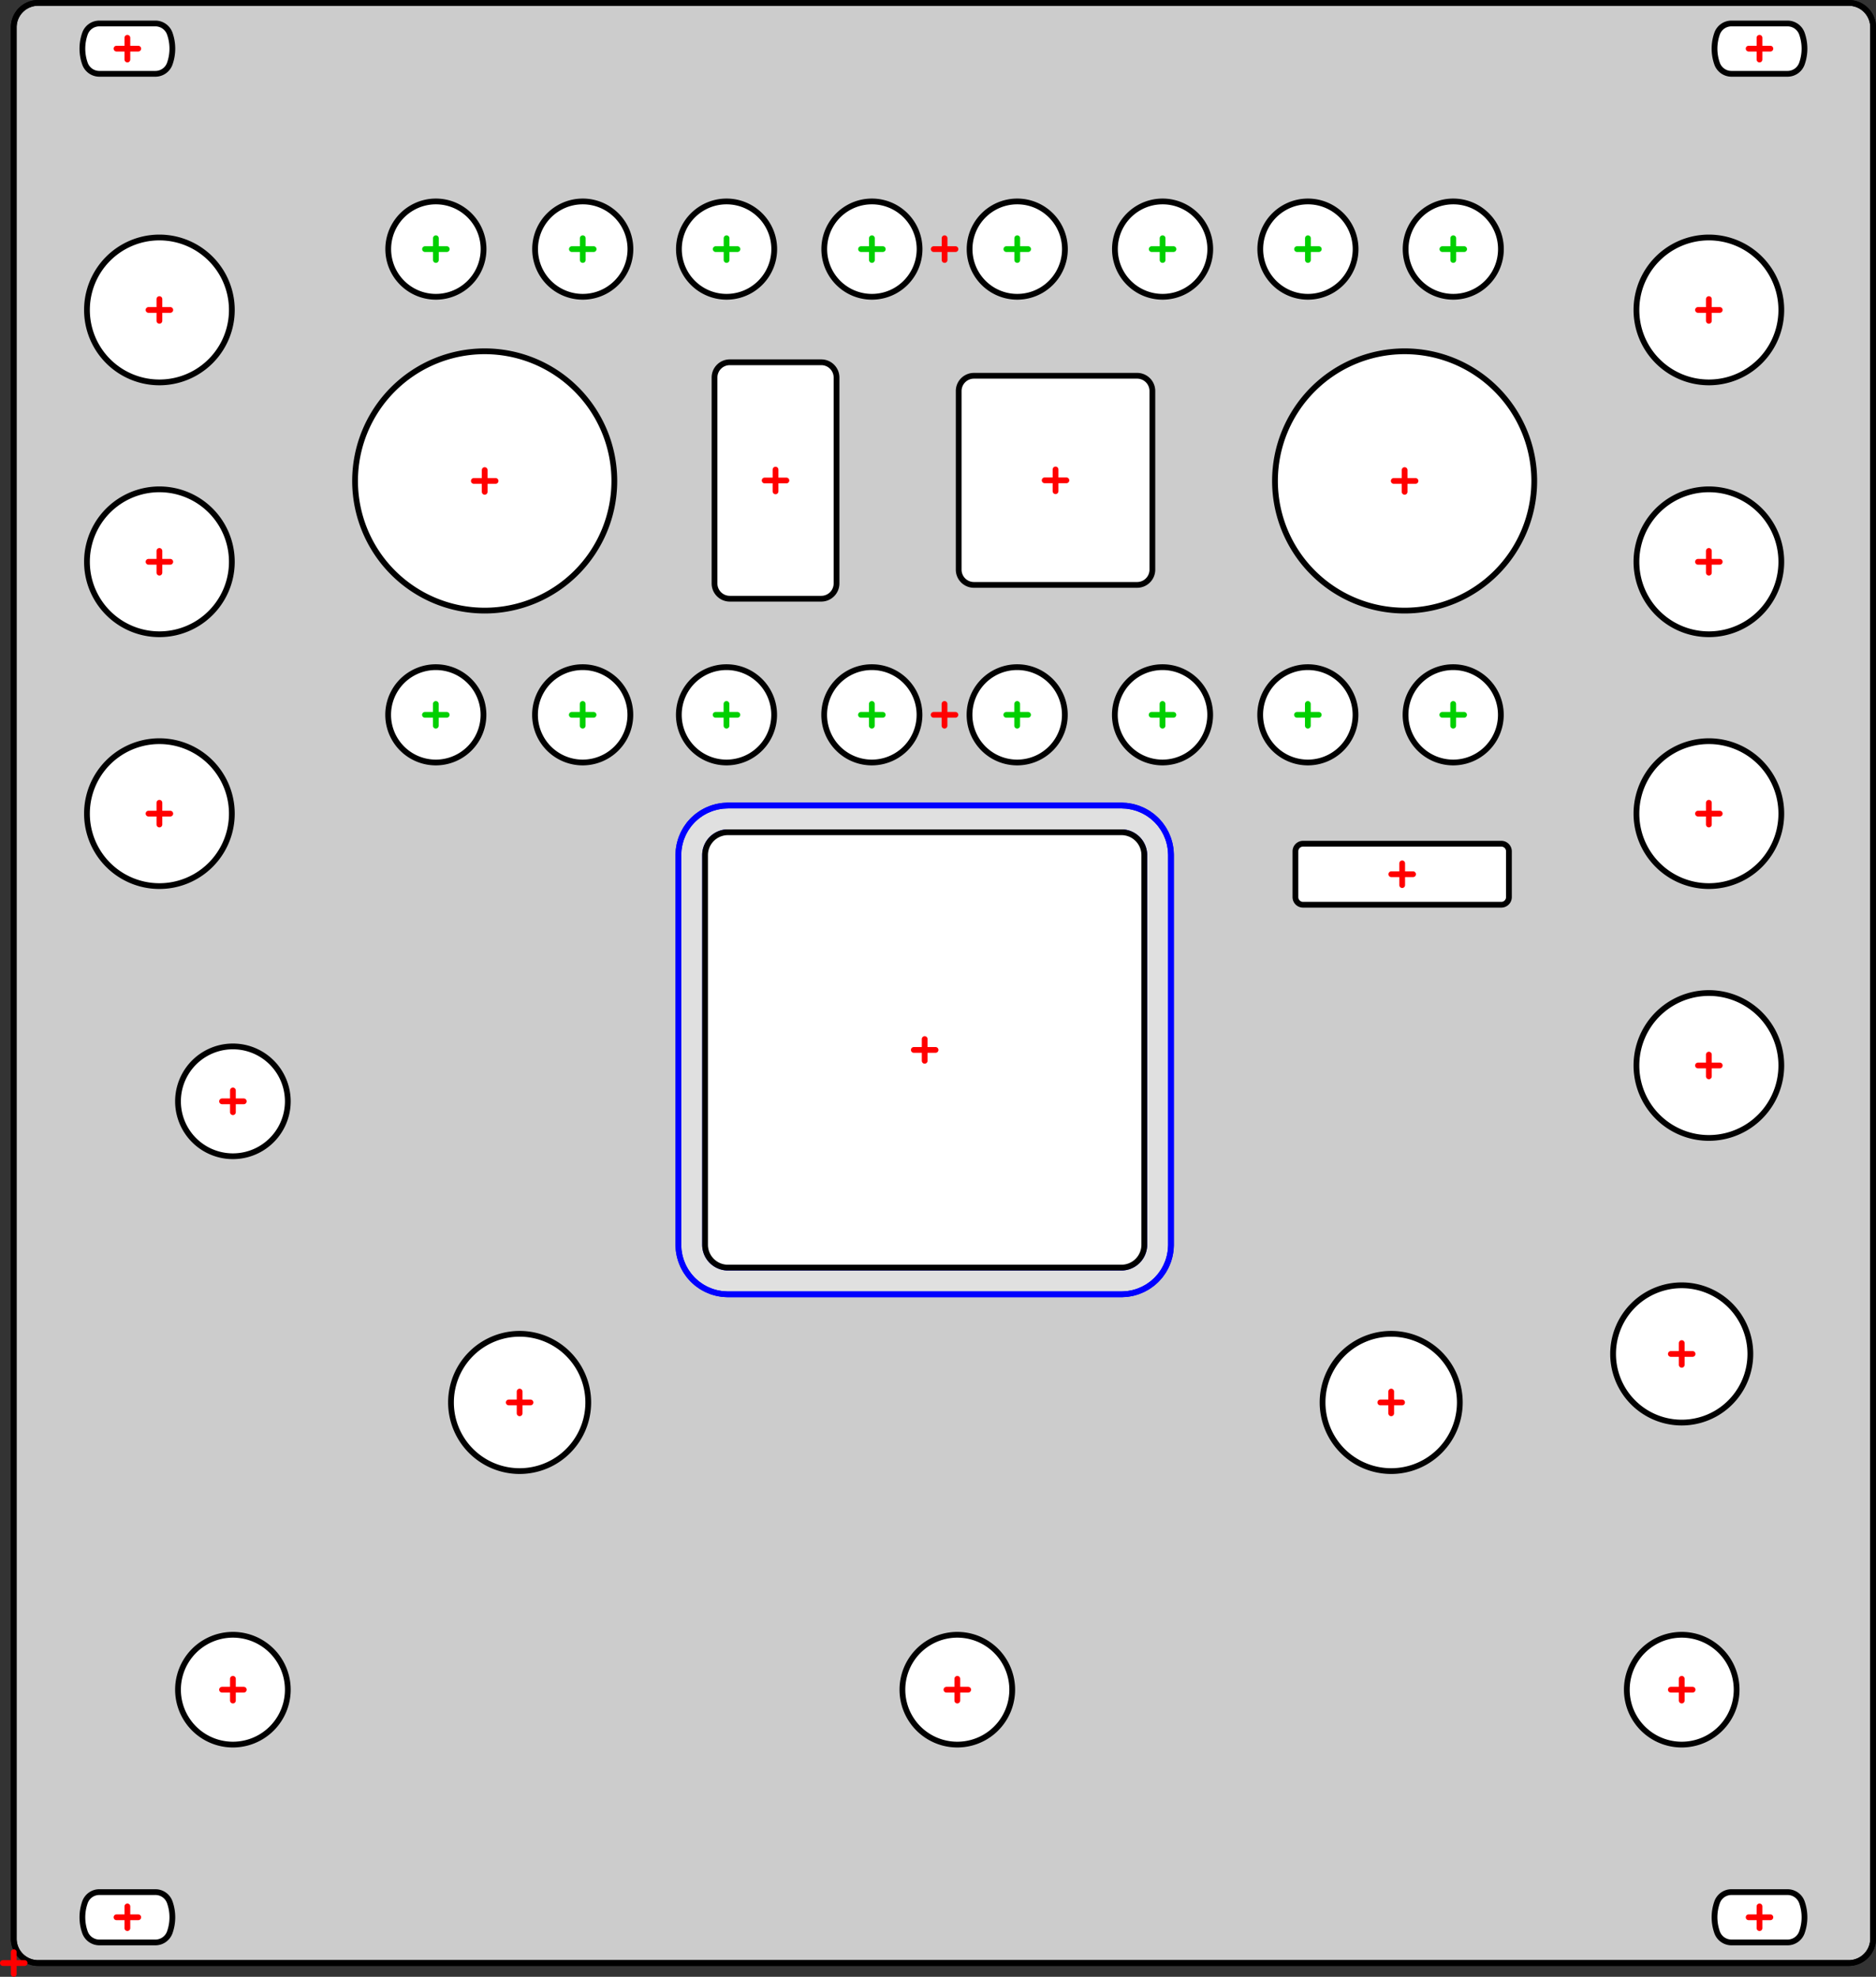 <svg xmlns="http://www.w3.org/2000/svg" xmlns:svg="http://www.w3.org/2000/svg" id="svg200" width="464.923" height="489.793" version="1.1" viewBox="0 0 123.011 129.591"><rect x="0" y="0" width="123.011" height="129.591" fill="#333333" stroke="none"/><desc id="desc10">Created with the Front Panel Designer by the export of the file &apos;panel.fpd&apos;.</desc><defs id="defs22"><pattern id="revside-fill" width="1.5" height="1.5" x="1" y="1" patternUnits="userSpaceOnUse"><line style="stroke-width:.2;stroke:#000;stroke-dasharray:none" id="line12" x1="0" x2="1" y1="0" y2="1"/><line style="stroke-width:.2;stroke:#000;stroke-dasharray:none" id="line14" x1="0" x2="1" y1="1" y2="0"/></pattern><pattern id="revside-fill-silver" width="1.5" height="1.5" x="1" y="1" patternUnits="userSpaceOnUse"><line style="stroke-width:.2;stroke:#e0e0e0;stroke-dasharray:none" id="line17" x1="0" x2="1.5" y1="0" y2="1.5"/><line style="stroke-width:.2;stroke:#e0e0e0;stroke-dasharray:none" id="line19" x1="0" x2="1.5" y1="1.5" y2="0"/></pattern></defs><g style="opacity:1;stroke-linecap:round;stroke-linejoin:round;stroke-opacity:1" id="g198" fill-rule="evenodd" transform="matrix(1,0,0,-1,0.902,128.689)"><path id="path24" fill="#ccc" stroke="#000" stroke-width=".1mm" d="m 0,126.9 a 1.6,1.6 0 0 0 1.6,1.6 v 0 h 118.72 a 1.6,1.6 0 0 0 1.6,-1.6 v 0 V 1.6 A 1.6,1.6 0 0 0 120.32,0 V 0 H 1.6 A 1.6,1.6 0 0 0 0,1.6 v 0 125.3" vector-effect="non-scaling-stroke"/><path id="path48" fill="#e0e0e0" stroke="#00f" stroke-width=".1mm" d="m 72.689,43.841 0.035,0.002 0.168,0.009 0.059,0.004 0.058,0.006 0.059,0.008 0.031,0.005 0.166,0.029 0.058,0.011 0.058,0.013 0.064,0.017 0.161,0.046 0.056,0.018 0.056,0.019 0.08,0.031 0.156,0.065 0.054,0.023 0.054,0.026 0.064,0.033 0.147,0.081 0.051,0.03 0.05,0.031 0.065,0.044 0.137,0.097 0.048,0.035 0.046,0.036 0.058,0.049 0.126,0.112 0.043,0.04 0.042,0.042 0.06,0.063 0.112,0.126 0.039,0.045 0.037,0.046 0.044,0.061 0.097,0.137 0.034,0.049 0.031,0.05 0.04,0.067 0.081,0.147 0.027,0.053 0.026,0.053 0.029,0.066 0.065,0.156 0.022,0.055 0.02,0.056 0.026,0.081 0.046,0.161 0.015,0.057 0.013,0.058 0.013,0.065 0.029,0.166 0.009,0.058 0.007,0.059 0.006,0.059 10e-4,0.031 0.009,0.168 0.003,0.06 V 72.63 l -10e-4,0.059 -0.002,0.035 -0.009,0.168 -0.004,0.059 -0.006,0.058 -0.008,0.059 -0.005,0.031 -0.029,0.166 -0.011,0.058 -0.013,0.058 -0.017,0.064 -0.046,0.161 -0.018,0.056 -0.019,0.056 -0.031,0.08 -0.065,0.156 -0.023,0.054 -0.026,0.054 -0.033,0.064 -0.081,0.147 -0.03,0.051 -0.031,0.05 -0.044,0.065 -0.097,0.137 -0.035,0.048 -0.036,0.046 -0.049,0.058 -0.112,0.126 -0.04,0.043 -0.042,0.042 -0.063,0.06 -0.126,0.112 -0.045,0.039 -0.046,0.037 -0.061,0.044 -0.137,0.097 -0.049,0.034 -0.05,0.031 -0.067,0.04 -0.147,0.081 -0.053,0.027 -0.053,0.026 -0.066,0.029 -0.156,0.065 -0.055,0.022 -0.056,0.02 -0.081,0.026 -0.161,0.046 -0.057,0.015 -0.058,0.013 -0.065,0.013 -0.166,0.029 -0.058,0.009 -0.059,0.007 -0.059,0.006 -0.031,10e-4 -0.168,0.009 -0.06,0.003 H 46.83 L 46.771,75.879 46.736,75.877 46.568,75.868 46.509,75.864 46.451,75.858 46.392,75.85 46.361,75.845 46.195,75.816 46.137,75.805 46.079,75.792 46.015,75.775 45.854,75.729 45.798,75.711 45.742,75.692 45.662,75.661 45.506,75.596 45.452,75.573 45.398,75.547 45.334,75.514 45.187,75.433 45.136,75.403 45.086,75.372 45.021,75.328 44.884,75.231 44.836,75.196 44.79,75.16 44.732,75.111 44.606,74.999 44.563,74.959 44.521,74.917 44.461,74.854 44.349,74.728 44.31,74.683 44.273,74.637 44.229,74.576 44.132,74.439 44.098,74.39 44.067,74.34 44.027,74.273 43.946,74.126 43.919,74.073 43.893,74.02 43.864,73.954 43.799,73.798 43.777,73.743 43.757,73.687 43.731,73.606 43.685,73.445 43.67,73.388 43.657,73.33 43.644,73.265 43.615,73.099 43.606,73.041 43.599,72.982 43.593,72.923 43.592,72.892 43.583,72.724 43.58,72.664 V 47.09 l 0.001,-0.059 0.002,-0.035 0.009,-0.168 0.004,-0.059 0.006,-0.058 0.008,-0.059 0.005,-0.031 0.029,-0.166 0.011,-0.058 0.013,-0.058 0.017,-0.064 0.046,-0.161 0.018,-0.056 0.019,-0.056 0.031,-0.08 0.065,-0.156 0.023,-0.054 0.026,-0.054 0.033,-0.064 0.081,-0.147 0.03,-0.051 0.031,-0.05 0.044,-0.065 0.097,-0.137 0.035,-0.048 0.036,-0.046 0.049,-0.058 0.112,-0.126 0.04,-0.043 0.042,-0.042 0.063,-0.06 0.126,-0.112 0.045,-0.039 0.046,-0.037 0.061,-0.044 0.137,-0.097 0.049,-0.034 0.05,-0.031 0.067,-0.04 0.147,-0.081 0.053,-0.027 0.053,-0.026 0.066,-0.029 0.156,-0.065 0.055,-0.022 0.056,-0.02 0.081,-0.026 0.161,-0.046 0.057,-0.015 0.058,-0.013 0.065,-0.013 0.166,-0.029 0.058,-0.009 0.059,-0.007 0.059,-0.006 0.031,-0.001 0.168,-0.009 0.06,-0.003 H 72.63 l 0.059,10e-4 M 45.33,47.09 a 1.5,1.5 0 0 1 1.5,-1.5 h 25.8 a 1.5,1.5 0 0 1 1.5,1.5 v 25.54 a 1.5,1.5 0 0 1 -1.5,1.5 h -25.8 a 1.5,1.5 0 0 1 -1.5,-1.5 V 47.09" vector-effect="non-scaling-stroke"/><path id="path50" fill="none" stroke="#00f" stroke-width=".1mm" d="m 72.689,43.841 0.035,0.002 0.168,0.009 0.059,0.004 0.058,0.006 0.059,0.008 0.031,0.005 0.166,0.029 0.058,0.011 0.058,0.013 0.064,0.017 0.161,0.046 0.056,0.018 0.056,0.019 0.08,0.031 0.156,0.065 0.054,0.023 0.054,0.026 0.064,0.033 0.147,0.081 0.051,0.03 0.05,0.031 0.065,0.044 0.137,0.097 0.048,0.035 0.046,0.036 0.058,0.049 0.126,0.112 0.043,0.04 0.042,0.042 0.06,0.063 0.112,0.126 0.039,0.045 0.037,0.046 0.044,0.061 0.097,0.137 0.034,0.049 0.031,0.05 0.04,0.067 0.081,0.147 0.027,0.053 0.026,0.053 0.029,0.066 0.065,0.156 0.022,0.055 0.02,0.056 0.026,0.081 0.046,0.161 0.015,0.057 0.013,0.058 0.013,0.065 0.029,0.166 0.009,0.058 0.007,0.059 0.006,0.059 10e-4,0.031 0.009,0.168 0.003,0.06 V 72.63 l -10e-4,0.059 -0.002,0.035 -0.009,0.168 -0.004,0.059 -0.006,0.058 -0.008,0.059 -0.005,0.031 -0.029,0.166 -0.011,0.058 -0.013,0.058 -0.017,0.064 -0.046,0.161 -0.018,0.056 -0.019,0.056 -0.031,0.08 -0.065,0.156 -0.023,0.054 -0.026,0.054 -0.033,0.064 -0.081,0.147 -0.03,0.051 -0.031,0.05 -0.044,0.065 -0.097,0.137 -0.035,0.048 -0.036,0.046 -0.049,0.058 -0.112,0.126 -0.04,0.043 -0.042,0.042 -0.063,0.06 -0.126,0.112 -0.045,0.039 -0.046,0.037 -0.061,0.044 -0.137,0.097 -0.049,0.034 -0.05,0.031 -0.067,0.04 -0.147,0.081 -0.053,0.027 -0.053,0.026 -0.066,0.029 -0.156,0.065 -0.055,0.022 -0.056,0.02 -0.081,0.026 -0.161,0.046 -0.057,0.015 -0.058,0.013 -0.065,0.013 -0.166,0.029 -0.058,0.009 -0.059,0.007 -0.059,0.006 -0.031,10e-4 -0.168,0.009 -0.06,0.003 H 46.83 L 46.771,75.879 46.736,75.877 46.568,75.868 46.509,75.864 46.451,75.858 46.392,75.85 46.361,75.845 46.195,75.816 46.137,75.805 46.079,75.792 46.015,75.775 45.854,75.729 45.798,75.711 45.742,75.692 45.662,75.661 45.506,75.596 45.452,75.573 45.398,75.547 45.334,75.514 45.187,75.433 45.136,75.403 45.086,75.372 45.021,75.328 44.884,75.231 44.836,75.196 44.79,75.16 44.732,75.111 44.606,74.999 44.563,74.959 44.521,74.917 44.461,74.854 44.349,74.728 44.31,74.683 44.273,74.637 44.229,74.576 44.132,74.439 44.098,74.39 44.067,74.34 44.027,74.273 43.946,74.126 43.919,74.073 43.893,74.02 43.864,73.954 43.799,73.798 43.777,73.743 43.757,73.687 43.731,73.606 43.685,73.445 43.67,73.388 43.657,73.33 43.644,73.265 43.615,73.099 43.606,73.041 43.599,72.982 43.593,72.923 43.592,72.892 43.583,72.724 43.58,72.664 V 47.09 l 0.001,-0.059 0.002,-0.035 0.009,-0.168 0.004,-0.059 0.006,-0.058 0.008,-0.059 0.005,-0.031 0.029,-0.166 0.011,-0.058 0.013,-0.058 0.017,-0.064 0.046,-0.161 0.018,-0.056 0.019,-0.056 0.031,-0.08 0.065,-0.156 0.023,-0.054 0.026,-0.054 0.033,-0.064 0.081,-0.147 0.03,-0.051 0.031,-0.05 0.044,-0.065 0.097,-0.137 0.035,-0.048 0.036,-0.046 0.049,-0.058 0.112,-0.126 0.04,-0.043 0.042,-0.042 0.063,-0.06 0.126,-0.112 0.045,-0.039 0.046,-0.037 0.061,-0.044 0.137,-0.097 0.049,-0.034 0.05,-0.031 0.067,-0.04 0.147,-0.081 0.053,-0.027 0.053,-0.026 0.066,-0.029 0.156,-0.065 0.055,-0.022 0.056,-0.02 0.081,-0.026 0.161,-0.046 0.057,-0.015 0.058,-0.013 0.065,-0.013 0.166,-0.029 0.058,-0.009 0.059,-0.007 0.059,-0.006 0.031,-0.001 0.168,-0.009 0.06,-0.003 H 72.63 l 0.059,10e-4" vector-effect="non-scaling-stroke"/><g id="g1076" style="mix-blend-mode:difference"><path id="path26" fill="#fff" stroke="#000" stroke-width=".1mm" d="m 4.669,3.983 a 2.95,2.95 0 0 1 0,-1.966 1,1 0 0 1 0.943,-0.667 h 3.676 a 1,1 0 0 1 0.943,0.667 2.95,2.95 0 0 1 0,1.966 A 1,1 0 0 1 9.288,4.65 H 5.612 A 1,1 0 0 1 4.669,3.983" vector-effect="non-scaling-stroke"/><path id="path28" fill="#fff" stroke="#000" stroke-width=".1mm" d="m 4.669,126.483 a 2.95,2.95 0 0 1 0,-1.966 1,1 0 0 1 0.943,-0.667 h 3.676 a 1,1 0 0 1 0.943,0.667 2.95,2.95 0 0 1 0,1.966 1,1 0 0 1 -0.943,0.667 H 5.612 a 1,1 0 0 1 -0.943,-0.667" vector-effect="non-scaling-stroke"/><path id="path30" fill="#fff" stroke="#000" stroke-width=".1mm" d="m 111.689,3.983 a 2.95,2.95 0 0 1 0,-1.966 1,1 0 0 1 0.943,-0.667 h 3.676 a 1,1 0 0 1 0.943,0.667 2.95,2.95 0 0 1 0,1.966 1,1 0 0 1 -0.943,0.667 h -3.676 a 1,1 0 0 1 -0.943,-0.667" vector-effect="non-scaling-stroke"/><path id="path32" fill="#fff" stroke="#000" stroke-width=".1mm" d="m 111.689,126.483 a 2.95,2.95 0 0 1 0,-1.966 1,1 0 0 1 0.943,-0.667 h 3.676 a 1,1 0 0 1 0.943,0.667 2.95,2.95 0 0 1 0,1.966 1,1 0 0 1 -0.943,0.667 h -3.676 a 1,1 0 0 1 -0.943,-0.667" vector-effect="non-scaling-stroke"/><path id="path34" fill="#fff" stroke="#000" stroke-width=".1mm" d="m 10.77,17.92 a 3.6,3.6 0 1 0 7.2,0 3.6,3.6 0 1 0 -7.2,0" vector-effect="non-scaling-stroke"/><path id="path36" fill="#fff" stroke="#000" stroke-width=".1mm" d="m 58.27,17.92 a 3.6,3.6 0 1 0 7.2,0 3.6,3.6 0 1 0 -7.2,0" vector-effect="non-scaling-stroke"/><path id="path38" fill="#fff" stroke="#000" stroke-width=".1mm" d="m 105.77,17.92 a 3.6,3.6 0 1 0 7.2,0 3.6,3.6 0 1 0 -7.2,0" vector-effect="non-scaling-stroke"/><path id="path40" fill="#fff" stroke="#000" stroke-width=".1mm" d="m 28.67,36.75 a 4.5,4.5 0 1 0 9,0 4.5,4.5 0 1 0 -9,0" vector-effect="non-scaling-stroke"/><path id="path42" fill="#fff" stroke="#000" stroke-width=".1mm" d="m 104.87,39.93 a 4.5,4.5 0 1 0 9,0 4.5,4.5 0 1 0 -9,0" vector-effect="non-scaling-stroke"/><path id="path44" fill="#fff" stroke="#000" stroke-width=".1mm" d="m 85.82,36.75 a 4.5,4.5 0 1 0 9,0 4.5,4.5 0 1 0 -9,0" vector-effect="non-scaling-stroke"/><path id="path46" fill="#fff" stroke="#000" stroke-width=".1mm" d="m 10.77,56.49 a 3.6,3.6 0 1 0 7.2,0 3.6,3.6 0 1 0 -7.2,0" vector-effect="non-scaling-stroke"/><path id="path52" fill="#fff" stroke="#000" stroke-width=".1mm" d="m 45.33,47.09 a 1.5,1.5 0 0 1 1.5,-1.5 h 25.8 a 1.5,1.5 0 0 1 1.5,1.5 v 25.54 a 1.5,1.5 0 0 1 -1.5,1.5 h -25.8 a 1.5,1.5 0 0 1 -1.5,-1.5 V 47.09" vector-effect="non-scaling-stroke"/><path id="path54" fill="#fff" stroke="#000" stroke-width=".1mm" d="m 22.38,97.16 a 8.5,8.5 0 1 0 17,0 8.5,8.5 0 1 0 -17,0" vector-effect="non-scaling-stroke"/><path id="path56" fill="#fff" stroke="#000" stroke-width=".1mm" d="m 45.95,90.44 a 1,1 0 0 1 1,-1 h 6 a 1,1 0 0 1 1,1 v 13.5 a 1,1 0 0 1 -1,1 h -6 a 1,1 0 0 1 -1,-1 v -13.5" vector-effect="non-scaling-stroke"/><path id="path58" fill="#fff" stroke="#000" stroke-width=".1mm" d="m 61.96,91.345 a 1,1 0 0 1 1,-1 h 10.7 a 1,1 0 0 1 1,1 v 11.71 a 1,1 0 0 1 -1,1 h -10.7 a 1,1 0 0 1 -1,-1 v -11.71" vector-effect="non-scaling-stroke"/><path id="path60" fill="#fff" stroke="#000" stroke-width=".1mm" d="m 82.7,97.16 a 8.5,8.5 0 1 0 17,0 8.5,8.5 0 1 0 -17,0" vector-effect="non-scaling-stroke"/><path id="path62" fill="#fff" stroke="#000" stroke-width=".1mm" d="m 81.735,112.358 a 3.125,3.125 0 1 0 6.25,0 3.125,3.125 0 1 0 -6.25,0" vector-effect="non-scaling-stroke"/><path id="path64" fill="#fff" stroke="#000" stroke-width=".1mm" d="m 91.265,112.358 a 3.125,3.125 0 1 0 6.25,0 3.125,3.125 0 1 0 -6.25,0" vector-effect="non-scaling-stroke"/><path id="path66" fill="#fff" stroke="#000" stroke-width=".1mm" d="m 72.205,112.358 a 3.125,3.125 0 1 0 6.25,0 3.125,3.125 0 1 0 -6.25,0" vector-effect="non-scaling-stroke"/><path id="path68" fill="#fff" stroke="#000" stroke-width=".1mm" d="m 62.675,112.358 a 3.125,3.125 0 1 0 6.25,0 3.125,3.125 0 1 0 -6.25,0" vector-effect="non-scaling-stroke"/><path id="path70" fill="#fff" stroke="#000" stroke-width=".1mm" d="m 53.145,112.358 a 3.125,3.125 0 1 0 6.25,0 3.125,3.125 0 1 0 -6.25,0" vector-effect="non-scaling-stroke"/><path id="path72" fill="#fff" stroke="#000" stroke-width=".1mm" d="m 43.615,112.358 a 3.125,3.125 0 1 0 6.25,0 3.125,3.125 0 1 0 -6.25,0" vector-effect="non-scaling-stroke"/><path id="path74" fill="#fff" stroke="#000" stroke-width=".1mm" d="m 34.185,112.358 a 3.125,3.125 0 1 0 6.25,0 3.125,3.125 0 1 0 -6.25,0" vector-effect="non-scaling-stroke"/><path id="path76" fill="#fff" stroke="#000" stroke-width=".1mm" d="m 24.555,112.358 a 3.125,3.125 0 1 0 6.25,0 3.125,3.125 0 1 0 -6.25,0" vector-effect="non-scaling-stroke"/><path id="path78" fill="#fff" stroke="#000" stroke-width=".1mm" d="m 81.73,81.828 a 3.125,3.125 0 1 0 6.25,0 3.125,3.125 0 1 0 -6.25,0" vector-effect="non-scaling-stroke"/><path id="path80" fill="#fff" stroke="#000" stroke-width=".1mm" d="m 91.26,81.828 a 3.125,3.125 0 1 0 6.25,0 3.125,3.125 0 1 0 -6.25,0" vector-effect="non-scaling-stroke"/><path id="path82" fill="#fff" stroke="#000" stroke-width=".1mm" d="m 72.2,81.828 a 3.125,3.125 0 1 0 6.25,0 3.125,3.125 0 1 0 -6.25,0" vector-effect="non-scaling-stroke"/><path id="path84" fill="#fff" stroke="#000" stroke-width=".1mm" d="m 62.67,81.828 a 3.125,3.125 0 1 0 6.25,0 3.125,3.125 0 1 0 -6.25,0" vector-effect="non-scaling-stroke"/><path id="path86" fill="#fff" stroke="#000" stroke-width=".1mm" d="m 53.14,81.828 a 3.125,3.125 0 1 0 6.25,0 3.125,3.125 0 1 0 -6.25,0" vector-effect="non-scaling-stroke"/><path id="path88" fill="#fff" stroke="#000" stroke-width=".1mm" d="m 43.61,81.828 a 3.125,3.125 0 1 0 6.25,0 3.125,3.125 0 1 0 -6.25,0" vector-effect="non-scaling-stroke"/><path id="path90" fill="#fff" stroke="#000" stroke-width=".1mm" d="m 34.18,81.828 a 3.125,3.125 0 1 0 6.25,0 3.125,3.125 0 1 0 -6.25,0" vector-effect="non-scaling-stroke"/><path id="path92" fill="#fff" stroke="#000" stroke-width=".1mm" d="m 24.55,81.828 a 3.125,3.125 0 1 0 6.25,0 3.125,3.125 0 1 0 -6.25,0" vector-effect="non-scaling-stroke"/><path id="path94" fill="#fff" stroke="#000" stroke-width=".1mm" d="m 106.4,108.37 a 4.75,4.75 0 1 0 9.5,0 4.75,4.75 0 1 0 -9.5,0" vector-effect="non-scaling-stroke"/><path id="path96" fill="#fff" stroke="#000" stroke-width=".1mm" d="m 106.4,91.86 a 4.75,4.75 0 1 0 9.5,0 4.75,4.75 0 1 0 -9.5,0" vector-effect="non-scaling-stroke"/><path id="path98" fill="#fff" stroke="#000" stroke-width=".1mm" d="m 106.4,75.35 a 4.75,4.75 0 1 0 9.5,0 4.75,4.75 0 1 0 -9.5,0" vector-effect="non-scaling-stroke"/><path id="path100" fill="#fff" stroke="#000" stroke-width=".1mm" d="m 106.4,58.84 a 4.75,4.75 0 1 0 9.5,0 4.75,4.75 0 1 0 -9.5,0" vector-effect="non-scaling-stroke"/><path id="path102" fill="#fff" stroke="#000" stroke-width=".1mm" d="m 4.8,108.37 a 4.75,4.75 0 1 0 9.5,0 4.75,4.75 0 1 0 -9.5,0" vector-effect="non-scaling-stroke" style="mix-blend-mode:normal;fill:#fff;fill-opacity:1"/><path id="path104" fill="#fff" stroke="#000" stroke-width=".1mm" d="m 4.8,91.86 a 4.75,4.75 0 1 0 9.5,0 4.75,4.75 0 1 0 -9.5,0" vector-effect="non-scaling-stroke"/><path id="path106" fill="#fff" stroke="#000" stroke-width=".1mm" d="m 4.8,75.35 a 4.75,4.75 0 1 0 9.5,0 4.75,4.75 0 1 0 -9.5,0" vector-effect="non-scaling-stroke"/><path id="path108" fill="#fff" stroke="#000" stroke-width=".1mm" d="m 84.04,69.878 a 0.5,0.5 0 0 1 0.5,-0.5 h 13 a 0.5,0.5 0 0 1 0.5,0.5 v 3 a 0.5,0.5 0 0 1 -0.5,0.5 h -13 a 0.5,0.5 0 0 1 -0.5,-0.5 v -3" vector-effect="non-scaling-stroke"/></g><path id="path110" fill="none" stroke="#000" stroke-width=".1mm" d="m 0,126.9 a 1.6,1.6 0 0 0 1.6,1.6 v 0 h 118.72 a 1.6,1.6 0 0 0 1.6,-1.6 v 0 V 1.6 A 1.6,1.6 0 0 0 120.32,0 V 0 H 1.6 A 1.6,1.6 0 0 0 0,1.6 v 0 125.3" vector-effect="non-scaling-stroke"/><path id="path112" fill="none" stroke="red" stroke-width=".1mm" d="M -0.713,0 H 0.713 M 0,-0.713 v 1.426" vector-effect="non-scaling-stroke"/><path id="path114" fill="none" stroke="red" stroke-width=".1mm" d="M 6.737,3 H 8.163 M 7.45,2.287 v 1.426" vector-effect="non-scaling-stroke"/><path id="path116" fill="none" stroke="red" stroke-width=".1mm" d="M 6.737,125.5 H 8.163 M 7.45,124.787 v 1.426" vector-effect="non-scaling-stroke"/><path id="path118" fill="none" stroke="red" stroke-width=".1mm" d="m 113.757,3 h 1.426 M 114.47,2.287 v 1.426" vector-effect="non-scaling-stroke"/><path id="path120" fill="none" stroke="red" stroke-width=".1mm" d="m 113.757,125.5 h 1.426 m -0.713,-0.713 v 1.426" vector-effect="non-scaling-stroke"/><path id="path122" fill="none" stroke="red" stroke-width=".1mm" d="m 13.657,17.92 h 1.426 M 14.37,17.207 v 1.426" vector-effect="non-scaling-stroke"/><path id="path124" fill="none" stroke="red" stroke-width=".1mm" d="m 61.157,17.92 h 1.426 M 61.87,17.207 v 1.426" vector-effect="non-scaling-stroke"/><path id="path126" fill="none" stroke="red" stroke-width=".1mm" d="m 108.657,17.92 h 1.426 m -0.713,-0.713 v 1.426" vector-effect="non-scaling-stroke"/><path id="path128" fill="none" stroke="red" stroke-width=".1mm" d="m 32.457,36.75 h 1.426 M 33.17,36.037 v 1.426" vector-effect="non-scaling-stroke"/><path id="path130" fill="none" stroke="red" stroke-width=".1mm" d="m 108.657,39.93 h 1.426 m -0.713,-0.713 v 1.426" vector-effect="non-scaling-stroke"/><path id="path132" fill="none" stroke="red" stroke-width=".1mm" d="m 89.607,36.75 h 1.426 M 90.32,36.037 v 1.426" vector-effect="non-scaling-stroke"/><path id="path134" fill="none" stroke="red" stroke-width=".1mm" d="m 13.657,56.49 h 1.426 M 14.37,55.777 v 1.426" vector-effect="non-scaling-stroke"/><path id="path136" fill="none" stroke="red" stroke-width=".1mm" d="m 59.017,59.86 h 1.426 M 59.73,59.147 v 1.426" vector-effect="non-scaling-stroke"/><path id="path138" fill="none" stroke="red" stroke-width=".1mm" d="m 30.167,97.16 h 1.426 M 30.88,96.447 v 1.426" vector-effect="non-scaling-stroke"/><path id="path140" fill="none" stroke="red" stroke-width=".1mm" d="m 49.237,97.19 h 1.426 M 49.95,96.477 v 1.426" vector-effect="non-scaling-stroke"/><path id="path142" fill="none" stroke="red" stroke-width=".1mm" d="m 67.597,97.2 h 1.426 M 68.31,96.487 v 1.426" vector-effect="non-scaling-stroke"/><path id="path144" fill="none" stroke="red" stroke-width=".1mm" d="m 90.487,97.16 h 1.426 M 91.2,96.447 v 1.426" vector-effect="non-scaling-stroke"/><path id="path146" fill="none" stroke="#00d000" stroke-width=".1mm" d="m 84.147,112.358 h 1.426 m -0.713,-0.713 v 1.426" vector-effect="non-scaling-stroke"/><path id="path148" fill="none" stroke="#00d000" stroke-width=".1mm" d="m 93.677,112.358 h 1.426 m -0.713,-0.713 v 1.426" vector-effect="non-scaling-stroke"/><path id="path150" fill="none" stroke="#00d000" stroke-width=".1mm" d="m 74.617,112.358 h 1.426 m -0.713,-0.713 v 1.426" vector-effect="non-scaling-stroke"/><path id="path152" fill="none" stroke="#00d000" stroke-width=".1mm" d="m 65.087,112.358 h 1.426 M 65.8,111.645 v 1.426" vector-effect="non-scaling-stroke"/><path id="path154" fill="none" stroke="#00d000" stroke-width=".1mm" d="m 55.557,112.358 h 1.426 m -0.713,-0.713 v 1.426" vector-effect="non-scaling-stroke"/><path id="path156" fill="none" stroke="#00d000" stroke-width=".1mm" d="m 46.027,112.358 h 1.426 m -0.713,-0.713 v 1.426" vector-effect="non-scaling-stroke"/><path id="path158" fill="none" stroke="#00d000" stroke-width=".1mm" d="m 36.597,112.358 h 1.426 m -0.713,-0.713 v 1.426" vector-effect="non-scaling-stroke"/><path id="path160" fill="none" stroke="#00d000" stroke-width=".1mm" d="m 26.967,112.358 h 1.426 m -0.713,-0.713 v 1.426" vector-effect="non-scaling-stroke"/><path id="path162" fill="none" stroke="red" stroke-width=".1mm" d="m 60.322,112.358 h 1.426 m -0.713,-0.713 v 1.426" vector-effect="non-scaling-stroke"/><path id="path164" fill="none" stroke="#00d000" stroke-width=".1mm" d="m 84.142,81.828 h 1.426 m -0.713,-0.713 v 1.426" vector-effect="non-scaling-stroke"/><path id="path166" fill="none" stroke="#00d000" stroke-width=".1mm" d="m 93.672,81.828 h 1.426 m -0.713,-0.713 v 1.426" vector-effect="non-scaling-stroke"/><path id="path168" fill="none" stroke="#00d000" stroke-width=".1mm" d="m 74.612,81.828 h 1.426 m -0.713,-0.713 v 1.426" vector-effect="non-scaling-stroke"/><path id="path170" fill="none" stroke="#00d000" stroke-width=".1mm" d="m 65.082,81.828 h 1.426 m -0.713,-0.713 v 1.426" vector-effect="non-scaling-stroke"/><path id="path172" fill="none" stroke="#00d000" stroke-width=".1mm" d="m 55.552,81.828 h 1.426 m -0.713,-0.713 v 1.426" vector-effect="non-scaling-stroke"/><path id="path174" fill="none" stroke="#00d000" stroke-width=".1mm" d="m 46.022,81.828 h 1.426 m -0.713,-0.713 v 1.426" vector-effect="non-scaling-stroke"/><path id="path176" fill="none" stroke="#00d000" stroke-width=".1mm" d="m 36.592,81.828 h 1.426 m -0.713,-0.713 v 1.426" vector-effect="non-scaling-stroke"/><path id="path178" fill="none" stroke="#00d000" stroke-width=".1mm" d="m 26.962,81.828 h 1.426 m -0.713,-0.713 v 1.426" vector-effect="non-scaling-stroke"/><path id="path180" fill="none" stroke="red" stroke-width=".1mm" d="m 60.317,81.828 h 1.426 M 61.03,81.115 v 1.426" vector-effect="non-scaling-stroke"/><path id="path182" fill="none" stroke="red" stroke-width=".1mm" d="m 110.437,108.37 h 1.426 m -0.713,-0.713 v 1.426" vector-effect="non-scaling-stroke"/><path id="path184" fill="none" stroke="red" stroke-width=".1mm" d="m 110.437,91.86 h 1.426 m -0.713,-0.713 v 1.426" vector-effect="non-scaling-stroke"/><path id="path186" fill="none" stroke="red" stroke-width=".1mm" d="m 110.437,75.35 h 1.426 m -0.713,-0.713 v 1.426" vector-effect="non-scaling-stroke"/><path id="path188" fill="none" stroke="red" stroke-width=".1mm" d="m 110.437,58.84 h 1.426 m -0.713,-0.713 v 1.426" vector-effect="non-scaling-stroke"/><path id="path190" fill="none" stroke="red" stroke-width=".1mm" d="m 8.837,108.37 h 1.426 M 9.55,107.657 v 1.426" vector-effect="non-scaling-stroke"/><path id="path192" fill="none" stroke="red" stroke-width=".1mm" d="m 8.837,91.86 h 1.426 M 9.55,91.147 v 1.426" vector-effect="non-scaling-stroke"/><path id="path194" fill="none" stroke="red" stroke-width=".1mm" d="m 8.837,75.35 h 1.426 M 9.55,74.637 v 1.426" vector-effect="non-scaling-stroke"/><path id="path196" fill="none" stroke="red" stroke-width=".1mm" d="m 90.327,71.378 h 1.426 M 91.04,70.665 v 1.426" vector-effect="non-scaling-stroke"/></g></svg>